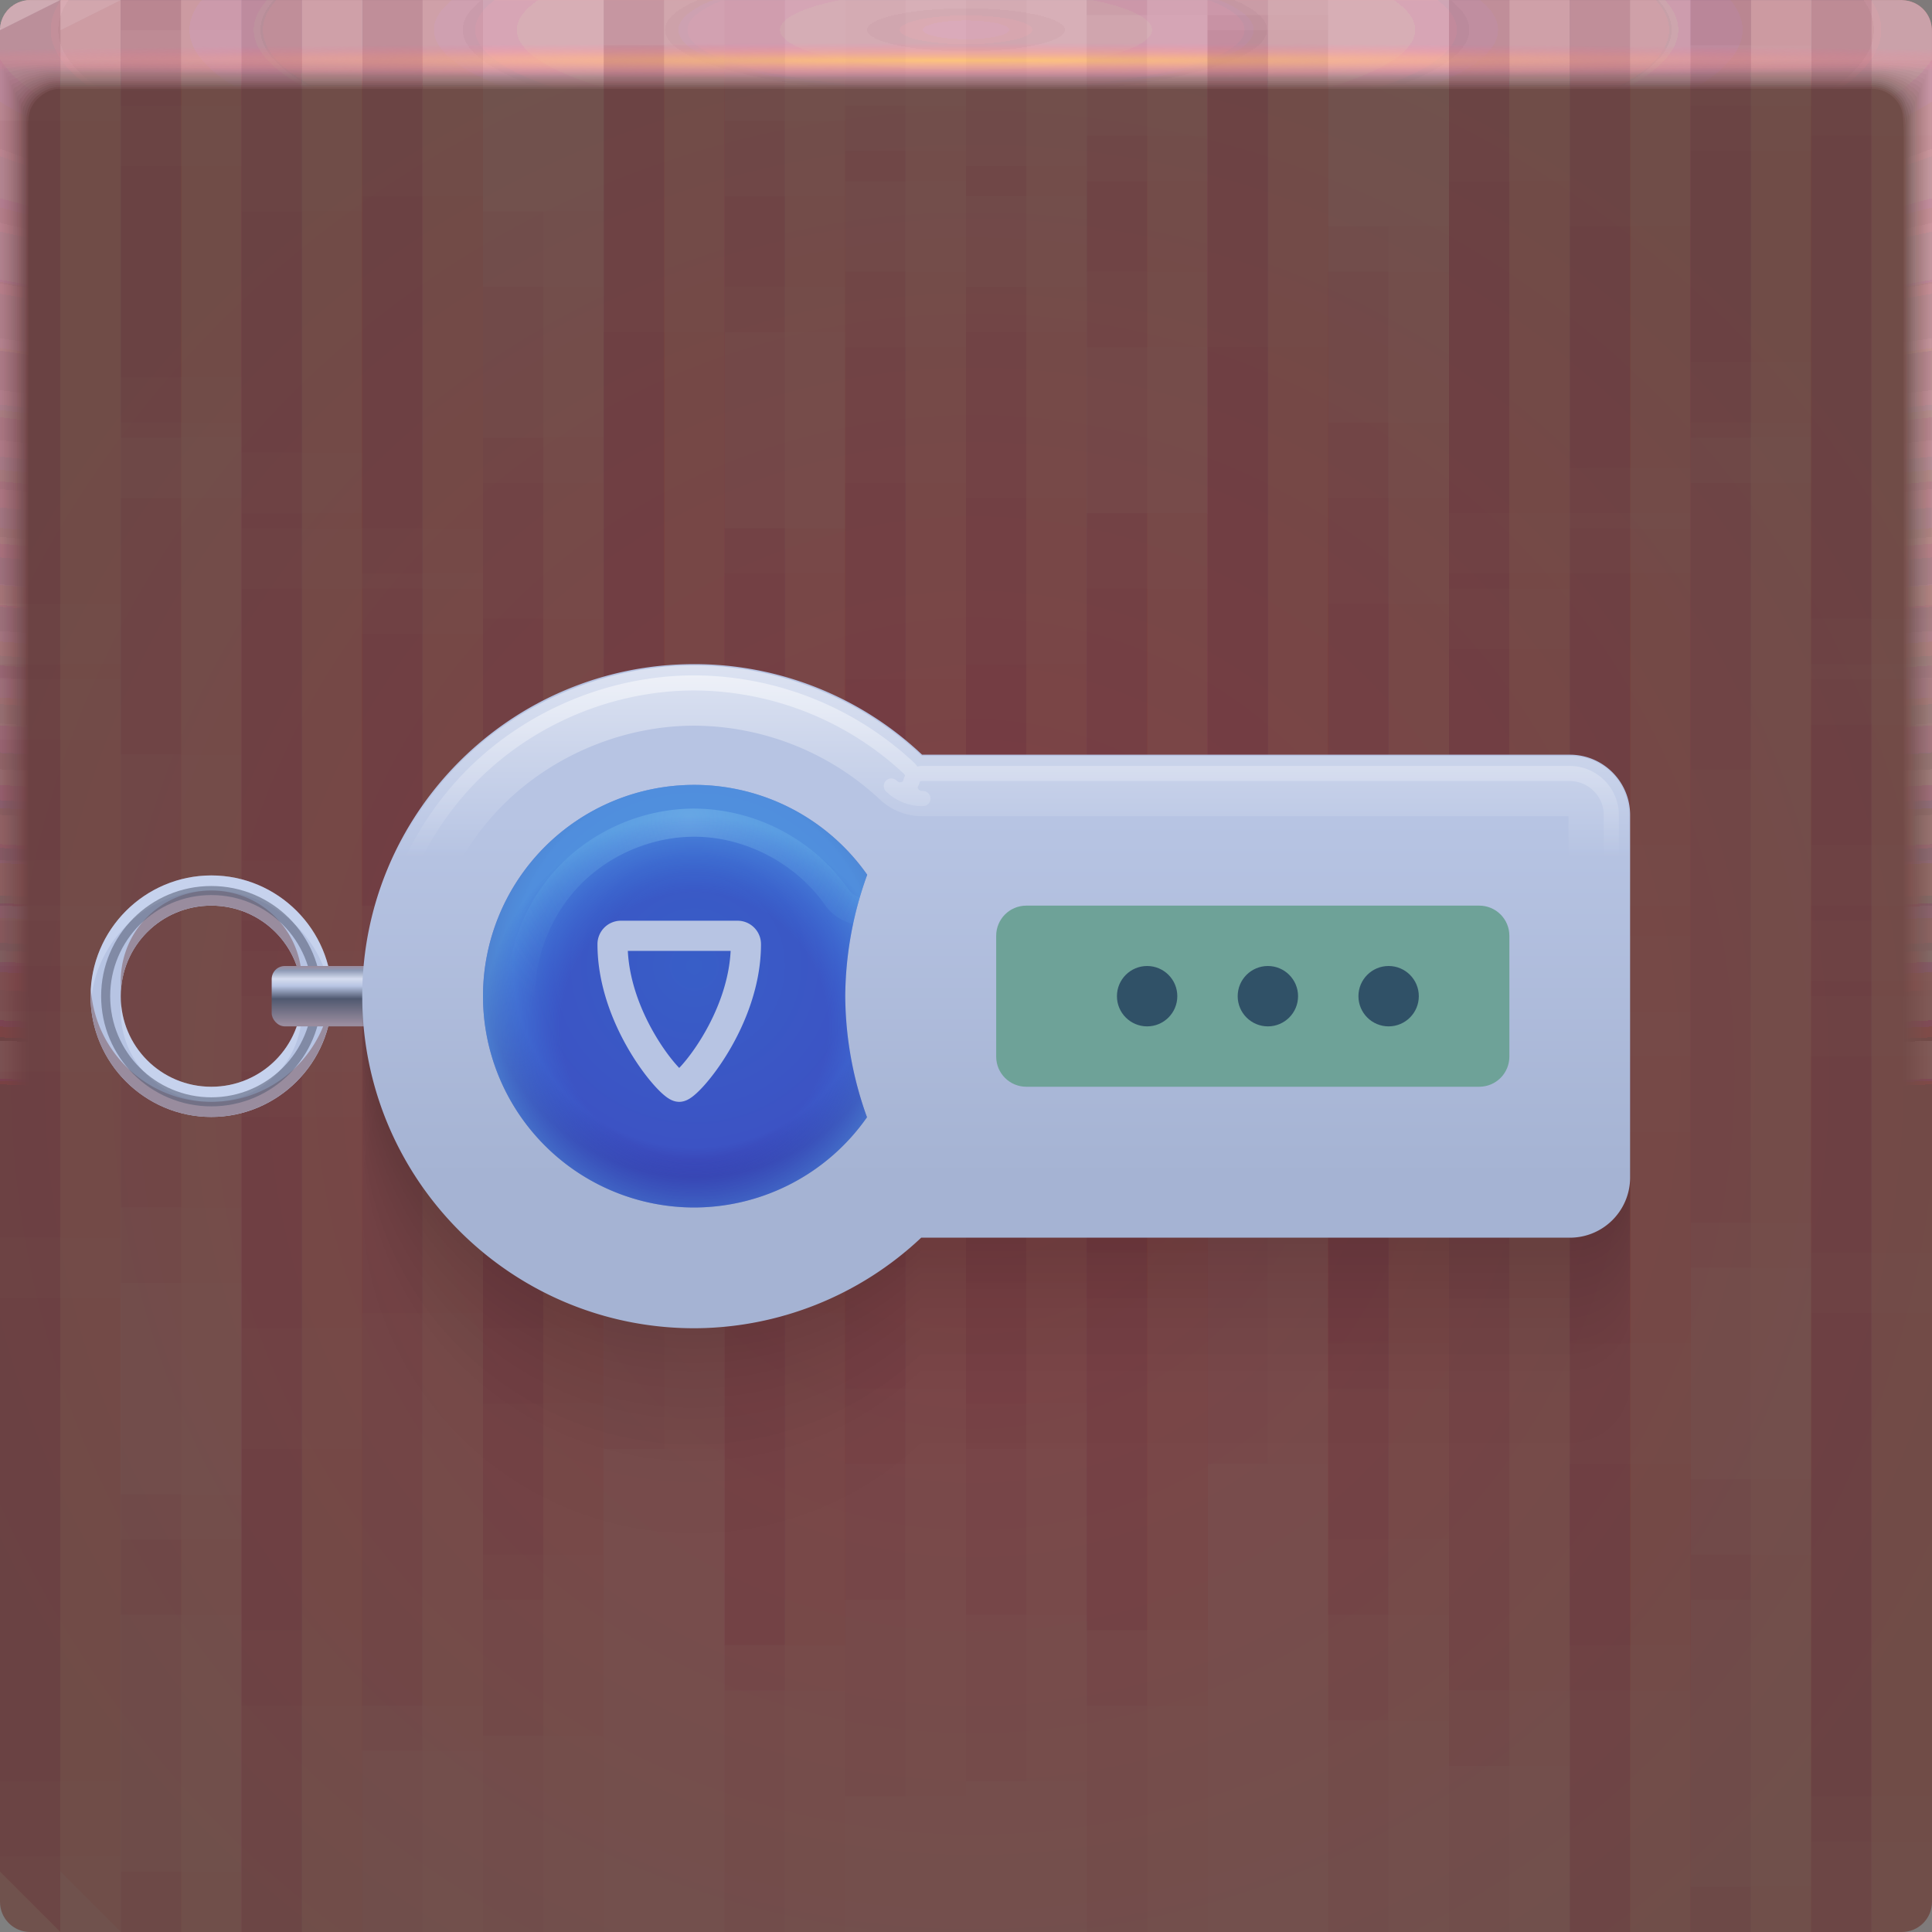 <svg width="64" height="64" xmlns="http://www.w3.org/2000/svg" xmlns:xlink="http://www.w3.org/1999/xlink"><rect width="100%" height="100%" fill="#808080" stroke="none"/><defs><radialGradient id="c" cx="31.744" cy="35.593" r="32" gradientTransform="matrix(-1.155 0 0 1.155 68.931 -5.529)" gradientUnits="userSpaceOnUse"><stop stop-color="#7f474b" offset="0"/><stop stop-color="#70524d" offset="1"/></radialGradient><radialGradient id="d" cx="35.574" cy="1.019" r="32" gradientTransform="matrix(0 1.125 -5.175 0 37.271 -39.029)" gradientUnits="userSpaceOnUse" xlink:href="#a"/><radialGradient id="e" cx="35.574" cy="1.036" r="32" gradientTransform="matrix(0 1.125 -5.175 0 37.363 -39.029)" gradientUnits="userSpaceOnUse" xlink:href="#a"/><radialGradient id="f" cx="35.574" cy="1.055" r="32" gradientTransform="matrix(0 1.125 -5.175 0 37.458 -39.029)" gradientUnits="userSpaceOnUse" xlink:href="#a"/><radialGradient id="g" cx="35.574" cy="1.071" r="32" gradientTransform="matrix(0 1.125 -5.175 0 37.544 -39.029)" gradientUnits="userSpaceOnUse" xlink:href="#a"/><radialGradient id="h" cx="35.574" cy="1.091" r="32" gradientTransform="matrix(0 1.125 -5.175 0 37.648 -39.029)" gradientUnits="userSpaceOnUse" xlink:href="#a"/><radialGradient id="i" cx="35.574" cy="1.113" r="32" gradientTransform="matrix(0 1.125 -5.175 0 37.758 -39.029)" gradientUnits="userSpaceOnUse" xlink:href="#a"/><radialGradient id="j" cx="35.574" cy="1.135" r="32" gradientTransform="matrix(0 1.125 -5.175 0 37.875 -39.029)" gradientUnits="userSpaceOnUse" xlink:href="#a"/><radialGradient id="k" cx="35.574" cy="1.159" r="32" gradientTransform="matrix(0 1.125 -5.175 0 38 -39.029)" gradientUnits="userSpaceOnUse" xlink:href="#a"/><radialGradient id="l" cx="35.574" cy="1.18" r="32" gradientTransform="matrix(0 1.125 -5.175 0 38.107 -39.029)" gradientUnits="userSpaceOnUse" xlink:href="#a"/><radialGradient id="m" cx="35.574" cy="1.208" r="32" gradientTransform="matrix(0 1.125 -5.175 0 38.252 -39.029)" gradientUnits="userSpaceOnUse" xlink:href="#a"/><radialGradient id="n" cx="35.574" cy="1.239" r="32" gradientTransform="matrix(0 1.125 -5.175 0 38.411 -39.029)" gradientUnits="userSpaceOnUse" xlink:href="#a"/><radialGradient id="o" cx="35.574" cy="1.273" r="32" gradientTransform="matrix(0 1.125 -5.175 0 38.587 -39.029)" gradientUnits="userSpaceOnUse" xlink:href="#a"/><radialGradient id="p" cx="35.574" cy="1.304" r="32" gradientTransform="matrix(0 1.125 -5.175 0 38.75 -39.029)" gradientUnits="userSpaceOnUse" xlink:href="#a"/><radialGradient id="q" cx="35.574" cy="1.346" r="32" gradientTransform="matrix(0 1.125 -5.175 0 38.966 -39.029)" gradientUnits="userSpaceOnUse" xlink:href="#a"/><radialGradient id="r" cx="35.574" cy="1.393" r="32" gradientTransform="matrix(0 1.125 -5.175 0 39.208 -39.029)" gradientUnits="userSpaceOnUse" xlink:href="#a"/><radialGradient id="s" cx="35.574" cy="1.439" r="32" gradientTransform="matrix(0 1.125 -5.175 0 39.446 -39.029)" gradientUnits="userSpaceOnUse" xlink:href="#a"/><radialGradient id="t" cx="36.463" cy="1.498" r="32" gradientTransform="matrix(0 .018 -1.276 0 33.91 1.341)" gradientUnits="userSpaceOnUse"><stop stop-color="#ffc67d" offset="0"/><stop stop-color="#ff88ae" stop-opacity="0" offset="1"/></radialGradient><radialGradient id="y" cx="21" cy="31.091" r="6.363" gradientTransform="translate(-.101 -3.202) scale(1.1)" gradientUnits="userSpaceOnUse"><stop stop-color="#385ec7" offset="0"/><stop stop-color="#3c53c4" offset=".857"/><stop stop-color="#373cad" offset="1"/></radialGradient><radialGradient id="z" cx="21" cy="32.909" r="6.363" gradientTransform="translate(-.101 -3.202) scale(1.1)" gradientUnits="userSpaceOnUse"><stop stop-color="#385ec7" stop-opacity=".001" offset="0"/><stop stop-color="#33a6ff" stop-opacity=".001" offset=".631"/><stop stop-color="#6be0ff" stop-opacity=".42" offset="1"/></radialGradient><radialGradient id="A" cx="20.787" cy="26.621" r="5.851" gradientTransform="matrix(1.3 0 0 1.381 -4.21 -10.603)" gradientUnits="userSpaceOnUse"><stop stop-color="#bcf9ff" stop-opacity=".223" offset="0"/><stop stop-color="#80f4ff" stop-opacity="0" offset="1"/></radialGradient><linearGradient id="b"><stop stop-color="#fff" offset="0"/><stop stop-color="#fff" stop-opacity="0" offset="1"/></linearGradient><linearGradient id="a"><stop stop-color="#f3c4d3" stop-opacity=".098" offset="0"/><stop stop-color="#f3c4d3" stop-opacity=".001" offset="1"/></linearGradient><linearGradient id="x" x1="20.685" x2="20.685" y1="15.441" y2="27.433" gradientUnits="userSpaceOnUse" xlink:href="#b"/><linearGradient id="w" x1="20.685" x2="20.685" y1="15.01" y2="27.433" gradientUnits="userSpaceOnUse" xlink:href="#b"/><linearGradient id="v" x1="29.017" x2="29.017" y1="38.021" y2="26.135" gradientTransform="translate(2)" gradientUnits="userSpaceOnUse"><stop stop-color="#a5b3d3" offset="0"/><stop stop-color="#b7c4e3" offset="1"/></linearGradient><linearGradient id="u" x1="8.623" x2="8.623" y1="32.932" y2="31.01" gradientTransform="translate(2)" gradientUnits="userSpaceOnUse"><stop stop-color="#998c9e" offset="0"/><stop stop-color="#505970" offset=".44"/><stop stop-color="#b7c4e3" offset=".659"/><stop stop-color="#d6ddef" offset=".784"/><stop stop-color="#8e9ab5" offset=".93"/><stop stop-color="#998c9e" offset="1"/></linearGradient></defs><path d="M1 0C.446 0 0 .446 0 1v62c0 .554.446 1 1 1h62c.554 0 1-.446 1-1V1c0-.554-.446-1-1-1z" fill="url(#c)"/><path d="M1 0C.446 0 0 .446 0 1v62-.224V63 2h1.752c19.15.002 39.445 0 60.213 0H64v61-.334V63 1a.998.998 0 0 0-1-1z" fill="url(#d)" transform="translate(0 .002)"/><path d="M1 0a.998.998 0 0 0-1 1.006v61.98-.197c0-.277.004-.184.01.246.012.016.03-.297.052-.897v-60c.072-.009.133-.013.185-.013.29-.016.357-.032.774-.044.246-.011.496-.019.747-.019 19.183.002 39.392 0 60.2 0 .346 0 .689.012 1.023.03.268.01.389.02.52.033.106 0 .22.01.427.028v59.744c.027.754.05 1.148.059 1.123l.003-.334v.286V1.21c0-.143 0-.22-.002-.224A.996.996 0 0 0 62.986 0H1" fill="url(#e)" transform="translate(0 .002)"/><path d="M1 0a.998.998 0 0 0-1 1.006v61.966-.169c0-.245.008-.145.021.266.022.034.06-.247.104-.807V2.274a.744.744 0 0 1 .173-.025c.27-.031.341-.064.743-.088.242-.022.492-.037.742-.037 19.217.002 39.34 0 60.187 0 .347 0 .69.024 1.013.06.256.02.372.042.494.065.1 0 .206.02.398.057v59.731c.055.703.102 1.052.119 1.003.004-.154.006-.265.006-.333v.237V1.196c0-.139 0-.215-.003-.224A.994.994 0 0 0 63.19.02a1.025 1.025 0 0 0-.217-.02H1" fill="url(#f)" transform="translate(0 .002)"/><path d="M1 0a.998.998 0 0 0-1 1.005v61.953-.14c0-.213.012-.107.031.287.034.05.091-.198.156-.718V2.413a.45.45 0 0 1 .16-.037c.252-.048.327-.097.715-.132.238-.034.487-.056.737-.056 19.25.002 39.286 0 60.173 0 .348 0 .688.036 1.001.09.244.029.356.062.47.098.091 0 .19.03.37.085v59.718c.082.653.151.957.176.884.007-.152.01-.262.01-.333v.188V1.184c0-.135 0-.21-.004-.224a.992.992 0 0 0-.819-.94 1.041 1.041 0 0 0-.217-.018H.999" fill="url(#g)" transform="translate(0 .002)"/><path d="M1 0a.998.998 0 0 0-1 1.005v61.939-.113c0-.18.015-.068.042.308.045.067.121-.149.208-.629V2.55a.312.312 0 0 1 .148-.05c.232-.063.311-.128.684-.176.234-.044.483-.074.732-.074 19.284.002 39.234 0 60.16 0 .35 0 .689.048.991.12.232.039.34.083.444.13.085 0 .176.04.341.114v59.704c.11.603.203.862.236.764a5.23 5.23 0 0 0 .014-.333v.14V1.168c0-.13-.002-.206-.006-.224a.991.991 0 0 0-.83-.927 1.066 1.066 0 0 0-.22-.017H1" fill="url(#h)" transform="translate(0 .002)"/><path d="M1 0a.998.998 0 0 0-1 1.004V62.93v-.084c0-.148.02-.029.052.328.056.084.152-.099.26-.539V2.686c.053-.04.097-.061.136-.061.212-.08.297-.16.655-.22.23-.056.477-.093.727-.093 19.317.002 39.18 0 60.147 0 .35 0 .688.06.98.151.22.047.322.102.418.162.078 0 .162.049.313.142v59.69c.137.553.253.767.295.645A4.73 4.73 0 0 0 64 62.77v.09V1.155c0-.126-.002-.202-.007-.224a.99.99 0 0 0-.843-.914A1.099 1.099 0 0 0 62.932 0H1" fill="url(#i)" transform="translate(0 .002)"/><path d="M1 0a.998.998 0 0 0-1 1.004v61.912-.056c0-.117.023.01.063.349.067.1.182-.05.312-.45V2.824c.048-.049.088-.074.123-.074.193-.095.282-.192.626-.264.225-.067.472-.11.721-.11h60.133c.352 0 .688.071.97.18a.944.944 0 0 1 .393.194c.07 0 .147.059.284.17V62.6c.164.502.304.671.354.524.014-.14.02-.25.02-.331v.042V1.14c0-.121-.002-.197-.009-.224a.99.99 0 0 0-.854-.902A1.142 1.142 0 0 0 62.918 0H1" fill="url(#j)" transform="translate(0 .002)"/><path d="M1 0a.998.998 0 0 0-1 1.004v61.898-.029c0-.084.027.049.073.37.079.117.212 0 .365-.36V2.96c.043-.057.079-.086.11-.086.174-.112.267-.225.596-.309a2.19 2.19 0 0 1 .717-.129c19.385.002 39.075 0 60.12 0 .353 0 .687.084.958.211a.81.81 0 0 1 .368.227c.063 0 .132.068.256.199v59.665c.192.452.354.576.413.404a3.11 3.11 0 0 0 .024-.33V1.125c0-.117-.004-.193-.01-.224a.99.99 0 0 0-.868-.89A1.198 1.198 0 0 0 62.905 0H1" fill="url(#k)" transform="translate(0 .002)"/><path d="M1 0a.998.998 0 0 0-1 1.003v61.885c0-.052.03.087.084.39.09.135.242.05.416-.27V3.097C.538 3.034.57 3 .599 3c.154-.127.251-.257.566-.352.217-.089.463-.148.711-.148 19.418.002 39.022 0 60.107 0 .355 0 .687.096.947.242a.723.723 0 0 1 .343.258c.056 0 .118.079.227.227v59.651c.22.402.406.482.473.285.018-.132.027-.243.027-.33V1.112c0-.113-.004-.188-.012-.224a.99.99 0 0 0-.879-.877A1.273 1.273 0 0 0 62.891 0H1.001" fill="url(#l)" transform="translate(0 .002)"/><path d="M1 0a.998.998 0 0 0-1 1.003v61.899c0-.02.035.126.094.41.101.152.273.1.468-.18V3.235c.034-.073.062-.11.087-.11.135-.143.236-.29.536-.397.213-.1.459-.166.707-.166 19.452.002 38.969 0 60.093 0 .356 0 .687.108.936.272a.678.678 0 0 1 .317.29c.05 0 .103.089.2.256v59.64c.246.352.455.386.531.165.02-.128.03-.239.03-.33V1.1c0-.108-.004-.184-.013-.224a.99.99 0 0 0-.891-.864 1.376 1.376 0 0 0-.218-.01H1" fill="url(#m)" transform="translate(0 .002)"/><path d="M1 0a.998.998 0 0 0-1 1.002v61.913c0 .013.039.165.105.432.112.168.303.148.52-.092V3.373c.029-.081.053-.123.074-.123.116-.159.222-.321.507-.44a1.52 1.52 0 0 1 .701-.185c19.486.002 38.916 0 60.08 0 .357 0 .687.12.925.302a.66.66 0 0 1 .292.323c.043 0 .089.098.171.284V63.16c.275.302.507.29.591.046.022-.125.034-.236.034-.33V1.085c0-.104-.005-.18-.016-.224a.99.99 0 0 0-.903-.852 1.514 1.514 0 0 0-.218-.008H1" fill="url(#n)" transform="translate(0 .002)"/><path d="M1 0a.998.998 0 0 0-1 1.002V62.93c0 .045.042.203.115.453.123.184.333.197.572-.003V3.51c.024-.089.045-.135.062-.135.097-.174.207-.353.478-.484.204-.122.448-.203.696-.203 19.519.002 38.863 0 60.067 0a1.4 1.4 0 0 1 .914.332c.15.103.224.225.267.355.035 0 .073.108.142.313V63.3c.302.251.557.196.65-.074a1.7 1.7 0 0 0 .037-.33V1.071c0-.1-.006-.175-.017-.224a.99.99 0 0 0-.915-.84A1.712 1.712 0 0 0 62.85 0H1" fill="url(#o)" transform="translate(0 .002)"/><path d="M1 0a.998.998 0 0 0-1 1.002v61.942c0 .077.046.242.126.473.134.201.363.246.624.086V3.647C.77 3.55.785 3.5.8 3.5a.981.981 0 0 1 .447-.529c.2-.133.444-.221.691-.221 19.553.002 38.811 0 60.053 0 .36 0 .686.144.903.362a.688.688 0 0 1 .242.388c.028 0 .059.118.114.341v59.598c.33.2.608.1.709-.194.026-.117.04-.228.04-.329V1.056c0-.095-.006-.17-.018-.224a.991.991 0 0 0-.927-.827A2.015 2.015 0 0 0 62.836 0H1" fill="url(#p)" transform="translate(0 .002)"/><path d="M1 0a.998.998 0 0 0-1 1.001v61.956c0 .11.05.281.136.494.146.218.394.296.677.176V3.784c.014-.105.026-.16.036-.16a.967.967 0 0 1 .419-.572c.196-.144.439-.24.686-.24 19.586.002 38.758 0 60.04 0 .36 0 .685.156.892.392a.73.73 0 0 1 .216.42c.021 0 .044.128.086.37v59.585c.356.15.658.005.768-.314.029-.114.044-.224.044-.328V1.042c0-.09-.007-.166-.02-.224a.992.992 0 0 0-.94-.814 2.524 2.524 0 0 0-.217-.005H1" fill="url(#q)" transform="translate(0 .002)"/><path d="M1 0a.998.998 0 0 0-1 1v61.972c0 .142.054.32.147.515a.643.643 0 0 0 .728.265V3.922c.01-.114.018-.172.025-.172a.97.97 0 0 1 .389-.617c.192-.155.434-.258.68-.258 19.62.002 38.705 0 60.027 0 .362 0 .686.168.882.422a.794.794 0 0 1 .19.453c.015 0 .03.137.057.398V63.72c.385.1.71-.09.828-.434.03-.11.047-.22.047-.328V1.028c0-.086-.007-.161-.021-.224a.994.994 0 0 0-.951-.802A3.563 3.563 0 0 0 62.809 0H1" fill="url(#r)" transform="translate(0 .002)"/><path d="M1 0a.998.998 0 0 0-1 1v61.986c0 .174.058.358.157.535a.802.802 0 0 0 .78.355V4.06c.005-.122.01-.185.013-.185a.987.987 0 0 1 .36-.66c.187-.166.429-.277.675-.277 19.653.002 38.652 0 60.013 0 .363 0 .685.18.87.452a.876.876 0 0 1 .166.485c.007 0 .015.147.028.427V63.86c.412.05.76-.186.887-.553a1.1 1.1 0 0 0 .05-.328V1.014A.996.996 0 0 0 63.014 0a6.67 6.67 0 0 0-.219 0H1" fill="url(#s)" transform="translate(0 .002)"/><path d="M1 0a.998.998 0 0 0-1 1v2h64V1.002a.998.998 0 0 0-1-1H1z" fill="url(#t)" transform="translate(0 .002)"/><g><g fill="#502" color="#000"><g fill-opacity=".036"><path d="M2 0 0 1v21.5h2zm2 0v3.5h2V0zm4 0v17.5h2V0zm4 0v32.5h2V0zm8 0v27.5h2V0zm16 0v.5h2V0zm12 0v19.5h2V0zm4 0v33.5h2V0zm4 0v14.5h2V0zm4 0v30.5h2V0zM40 .5v37h2V.5zm-36 5v37h2v-37zm28 0v37h2v-37zm-8 1v37h2v-37zm-8 3v37h2v-37zm12 2v37h2v-37zm16 5v37h2v-37zm-36 3v37h2v-37zm28 0v37h2v-37zm12 2v37h2v-37zm-48 3v37h2v-37zm60 8V64h2V32.5zm-8 5V64h2V37.5zm4 14V64h2V51.5z"/><path d="M2 0 0 1v29h2zm2 0v14h2V0zm4 0v33h2V0zm4 0v19h2V0zm8 0v37h2V0zm20 0v27h2V0zm8 0v32h2V0zm4 0v17h2V0zm4 0v3h2V0zm4 0v22h2V0zM28 5v37h2V5zm28 0v37h2V5zM36 6v37h2V6zm8 3v37h2V9zm-12 2v37h2V11zm-16 5v37h2V16zm8 3v37h2V19zm28 0v37h2V19zm-40 2v37h2V21zm48 3v37h2V24zM0 32v30l2 2V32zm8 5v27h2V37zM4 51v13h2V51z"/><path d="M2 0 0 1v27.5h2zm2 0v12.5h2V0zm4 0v31.5h2V0zm4 0v17.5h2V0zm8 0v35.5h2V0zm20 0v25.5h2V0zm8 0v30.5h2V0zm4 0v15.5h2V0zm4 0v1.5h2V0zm4 0v20.5h2V0zM28 3.5v37h2v-37zm28 0v37h2v-37zm-20 1v37h2v-37zm8 3v37h2v-37zm-12 2v37h2v-37zm-16 5v37h2v-37zm8 3v37h2v-37zm28 0v37h2v-37zm-40 2v37h2v-37zm48 3v37h2v-37zm-60 8V62l2 2V30.5zm8 5V64h2V35.5zm-4 14V64h2V49.5z"/><path d="M2 0 0 1v19h2zm2 0v1h2V0zm4 0v15h2V0zm4 0v30h2V0zm8 0v25h2V0zm20 0v35h2V0zm8 0v17h2V0zm4 0v31h2V0zm4 0v12h2V0zm4 0v28h2V0zM4 3v37h2V3zm28 0v37h2V3zm-8 1v37h2V4zm-8 3v37h2V7zm12 2v37h2V9zm16 5v37h2V14zM8 17v37h2V17zm28 0v37h2V17zm12 2v37h2V19zM0 22v37h2V22zm60 8v34h2V30zm-8 5v29h2V35zm4 14v15h2V49z"/><path d="M2 0 0 1v32.5h2zm2 0v14.5h2V0zm4 0v28.5h2V0zm16 0v9.5h2V0zm8 0v6.5h2V0zm4 0v11.5h2V0zm12 0v30.5h2V0zm8 0v25.5h2V0zM20 1.5v37h2v-37zm40 3v37h2v-37zm-48 2v37h2v-37zm40 1v37h2v-37zm-12 4v37h2v-37zm-36 5v37h2v-37zm28 0v37h2v-37zm-8 1v37h2v-37zm-8 3v37h2v-37zm12 2v37h2v-37zm16 5V64h2V27.5zm-36 3V64h2V30.5zm28 0V64h2V30.5zm12 2V64h2V32.5zm-48 3V62l2 2V35.5zm60 8V64h2V43.5zm-8 5V64h2V48.5zm4 14V64h2v-1.5z"/><path d="M4 0v25h2V0zm8 0v30h2V0zm12 0v11h2V0zm4 0v6h2V0zm8 0v9h2V0zm16 0v28h2V0zm4 0v14h2V0zm4 0v33h2V0zM40 1v37h2V1zM0 4v37h2V4zm48 2v37h2V6zM8 7v37h2V7zm12 4v37h2V11zm8 5v37h2V16zm28 0v37h2V16zm-20 1v37h2V17zm8 3v37h2V20zm-12 2v37h2V22zm-16 5v37h2V27zm8 3v34h2V30zm28 0v34h2V30zm-40 2v32h2V32zm48 3v29h2V35zM0 43v19l2 2V43zm8 5v16h2V48zM4 62v2h2v-2z"/></g><g fill-opacity=".015"><path d="M4 0 2 1v21.5h2zm2 0v3.5h2V0zm4 0v17.5h2V0zm4 0v32.5h2V0zm8 0v27.5h2V0zm16 0v.5h2V0zm12 0v19.5h2V0zm4 0v33.5h2V0zm4 0v14.5h2V0zm4 0v30.5h2V0zM42 .5v37h2V.5zm-36 5v37h2v-37zm28 0v37h2v-37zm-8 1v37h2v-37zm-8 3v37h2v-37zm12 2v37h2v-37zm16 5v37h2v-37zm-36 3v37h2v-37zm28 0v37h2v-37zm12 2v37h2v-37zm-48 3v37h2v-37zm60 8V64h2V32.5zm-8 5V64h2V37.5zm4 14V64h2V51.5z"/><path d="M4 0 2 1v29h2zm2 0v14h2V0zm4 0v33h2V0zm4 0v19h2V0zm8 0v37h2V0zm20 0v27h2V0zm8 0v32h2V0zm4 0v17h2V0zm4 0v3h2V0zm4 0v22h2V0zM30 5v37h2V5zm28 0v37h2V5zM38 6v37h2V6zm8 3v37h2V9zm-12 2v37h2V11zm-16 5v37h2V16zm8 3v37h2V19zm28 0v37h2V19zm-40 2v37h2V21zm48 3v37h2V24zM2 32v30l2 2V32zm8 5v27h2V37zM6 51v13h2V51z"/><path d="M4 0 2 1v27.5h2zm2 0v12.5h2V0zm4 0v31.5h2V0zm4 0v17.5h2V0zm8 0v35.5h2V0zm20 0v25.5h2V0zm8 0v30.5h2V0zm4 0v15.5h2V0zm4 0v1.5h2V0zm4 0v20.5h2V0zM30 3.5v37h2v-37zm28 0v37h2v-37zm-20 1v37h2v-37zm8 3v37h2v-37zm-12 2v37h2v-37zm-16 5v37h2v-37zm8 3v37h2v-37zm28 0v37h2v-37zm-40 2v37h2v-37zm48 3v37h2v-37zm-60 8V62l2 2V30.5zm8 5V64h2V35.5zm-4 14V64h2V49.5z"/><path d="M4 0 2 1v19h2zm2 0v1h2V0zm4 0v15h2V0zm4 0v30h2V0zm8 0v25h2V0zm20 0v35h2V0zm8 0v17h2V0zm4 0v31h2V0zm4 0v12h2V0zm4 0v28h2V0zM6 3v37h2V3zm28 0v37h2V3zm-8 1v37h2V4zm-8 3v37h2V7zm12 2v37h2V9zm16 5v37h2V14zm-36 3v37h2V17zm28 0v37h2V17zm12 2v37h2V19zM2 22v37h2V22zm60 8v34h2V30zm-8 5v29h2V35zm4 14v15h2V49z"/><path d="M4 0 2 1v32.5h2zm2 0v14.5h2V0zm4 0v28.5h2V0zm16 0v9.5h2V0zm8 0v6.5h2V0zm4 0v11.5h2V0zm12 0v30.5h2V0zm8 0v25.5h2V0zM22 1.5v37h2v-37zm40 3v37h2v-37zm-48 2v37h2v-37zm40 1v37h2v-37zm-12 4v37h2v-37zm-36 5v37h2v-37zm28 0v37h2v-37zm-8 1v37h2v-37zm-8 3v37h2v-37zm12 2v37h2v-37zm16 5V64h2V27.5zm-36 3V64h2V30.5zm28 0V64h2V30.5zm12 2V64h2V32.5zm-48 3V62l2 2V35.5zm60 8V64h2V43.5zm-8 5V64h2V48.5zm4 14V64h2v-1.5z"/><path d="M6 0v25h2V0zm8 0v30h2V0zm12 0v11h2V0zm4 0v6h2V0zm8 0v9h2V0zm16 0v28h2V0zm4 0v14h2V0zm4 0v33h2V0zM42 1v37h2V1zM2 4v37h2V4zm48 2v37h2V6zM10 7v37h2V7zm12 4v37h2V11zm8 5v37h2V16zm28 0v37h2V16zm-20 1v37h2V17zm8 3v37h2V20zm-12 2v37h2V22zm-16 5v37h2V27zm8 3v34h2V30zm28 0v34h2V30zm-40 2v32h2V32zm48 3v29h2V35zM2 43v19l2 2V43zm8 5v16h2V48zM6 62v2h2v-2z"/></g></g></g><g transform="translate(0 1)"><g transform="translate(2)" paint-order="stroke fill markers"><path d="M5 36c2.203 0 4-1.797 4-4s-1.797-4-4-4-4 1.797-4 4 1.797 4 4 4zm0-1c-1.663 0-3-1.337-3-3s1.337-3 3-3 3 1.337 3 3-1.337 3-3 3z" color="#000" fill="#b7c4e3" style="-inkscape-stroke:none"/><path d="M5 28a4.008 4.008 0 0 0-3.99 4.25C1.14 30.163 2.88 28.5 5 28.5s3.86 1.663 3.99 3.75c.005-.083.01-.166.01-.25 0-2.203-1.797-4-4-4zm-2.988 4.25A2.992 2.992 0 0 0 5 35.5a2.992 2.992 0 0 0 2.988-3.25C7.862 33.795 6.578 35 5 35s-2.862-1.205-2.988-2.75z" color="#000" fill="#e3edff" fill-opacity=".348" style="-inkscape-stroke:none"/><path d="M5 28.5a2.992 2.992 0 0 0-2.988 3.25C2.138 30.205 3.422 29 5 29s2.862 1.205 2.988 2.75A2.992 2.992 0 0 0 5 28.5zm-3.99 3.25c-.005.083-.01.166-.01.25 0 2.203 1.797 4 4 4a4.008 4.008 0 0 0 3.99-4.25C8.86 33.837 7.12 35.5 5 35.5s-3.86-1.663-3.99-3.75z" color="#000" fill="#998c9e" style="-inkscape-stroke:none"/><circle cx="5" cy="32" r="3.5" fill="none" stroke="#545c73" stroke-linecap="round" stroke-linejoin="round" stroke-opacity=".548" stroke-width=".3"/></g><rect x="9" y="31" width="4" height="2" rx=".434" ry=".434" fill="url(#u)" paint-order="stroke fill markers"/><g fill="#250f17" fill-opacity=".02" opacity=".478" paint-order="stroke fill markers"><path d="M23 27.802a11 11 0 1 0 0 22 11 11 0 0 0 7.516-3H52c1.108 0 2-.892 2-2v-12c0-1.108-.892-2-2-2H30.545a11 11 0 0 0-7.545-3z"/><path d="M23 26.102a11 11 0 1 0 0 22 11 11 0 0 0 7.516-3H52c1.108 0 2-.892 2-2v-12c0-1.108-.892-2-2-2H30.545a11 11 0 0 0-7.545-3z"/><path d="M23 25.397a11 11 0 0 0 0 22 11 11 0 0 0 7.516-3H52c1.108 0 2-.892 2-2v-12c0-1.108-.892-2-2-2H30.545a11 11 0 0 0-7.545-3z"/><path d="M23 24.857a11 11 0 1 0 0 22 11 11 0 0 0 7.516-3H52c1.108 0 2-.892 2-2v-12c0-1.108-.892-2-2-2H30.545a11 11 0 0 0-7.545-3z"/><path d="M23 24.401a11 11 0 0 0 0 22 11 11 0 0 0 7.516-3H52c1.108 0 2-.892 2-2v-12c0-1.108-.892-2-2-2H30.545a11 11 0 0 0-7.545-3z"/><path d="M23 24a11 11 0 1 0 0 22 11 11 0 0 0 7.516-3H52c1.108 0 2-.892 2-2V29c0-1.108-.892-2-2-2H30.545A11 11 0 0 0 23 24z"/><path d="M23 23.637a11 11 0 0 0 0 22 11 11 0 0 0 7.516-3H52c1.108 0 2-.892 2-2v-12c0-1.108-.892-2-2-2H30.545a11 11 0 0 0-7.545-3z"/><path d="M23 23.303a11 11 0 1 0 0 22 11 11 0 0 0 7.516-3H52c1.108 0 2-.892 2-2v-12c0-1.108-.892-2-2-2H30.545a11 11 0 0 0-7.545-3z"/><path d="M23 22.992a11 11 0 1 0 0 22 11 11 0 0 0 7.516-3H52c1.108 0 2-.892 2-2v-12c0-1.108-.892-2-2-2H30.545a11 11 0 0 0-7.545-3z"/><path d="M23 22.701a11 11 0 1 0 0 22 11 11 0 0 0 7.516-3H52c1.108 0 2-.892 2-2v-12c0-1.108-.892-2-2-2H30.545a11 11 0 0 0-7.545-3z"/><path d="M23 22.425a11 11 0 0 0 0 22 11 11 0 0 0 7.516-3H52c1.108 0 2-.892 2-2v-12c0-1.108-.892-2-2-2H30.545a11 11 0 0 0-7.545-3z"/><path d="M23 22.162a11 11 0 1 0 0 22 11 11 0 0 0 7.516-3H52c1.108 0 2-.892 2-2v-12c0-1.108-.892-2-2-2H30.545a11 11 0 0 0-7.545-3z"/><path d="M23 21.911a11 11 0 1 0 0 22 11 11 0 0 0 7.516-3H52c1.108 0 2-.892 2-2v-12c0-1.108-.892-2-2-2H30.545a11 11 0 0 0-7.545-3z"/><path d="M23 21.671a11 11 0 1 0 0 22 11 11 0 0 0 7.516-3H52c1.108 0 2-.892 2-2v-12c0-1.108-.892-2-2-2H30.545a11 11 0 0 0-7.545-3z"/><path d="M23 21.439a11 11 0 0 0 0 22 11 11 0 0 0 7.516-3H52c1.108 0 2-.892 2-2v-12c0-1.108-.892-2-2-2H30.545a11 11 0 0 0-7.545-3z"/><path d="M23 21.216a11 11 0 1 0 0 22 11 11 0 0 0 7.516-3H52c1.108 0 2-.892 2-2v-12c0-1.108-.892-2-2-2H30.545a11 11 0 0 0-7.545-3z"/><path d="M23 21a11 11 0 1 0 0 22 11 11 0 0 0 7.516-3H52c1.108 0 2-.892 2-2V26c0-1.108-.892-2-2-2H30.545A11 11 0 0 0 23 21z"/></g><path d="M23 21c-6.075 0-11 4.925-11 11s4.925 11 11 11a11 11 0 0 0 7.516-3H52c1.108 0 2-.892 2-2V26c0-1.108-.892-2-2-2H30.545A11 11 0 0 0 23 21z" fill="url(#v)" paint-order="stroke fill markers"/><path transform="translate(2)" d="M21 22.039c-2.608 0-5.199 1.074-7.043 2.918S11.039 29.392 11.039 32s1.074 5.199 2.918 7.043 4.435 2.918 7.043 2.918c2.5-.009 4.984-1 6.803-2.717a1.04 1.04 0 0 1 .713-.283H50c.55 0 .96-.41.96-.96V26c0-.551-.41-.962-.96-.962H28.545a1.04 1.04 0 0 1-.713-.283A10.073 10.073 0 0 0 21 22.039z" fill="none" stroke="url(#w)" stroke-width="2" paint-order="stroke fill markers"/><path transform="translate(2)" d="M21 21.623c-2.722 0-5.413 1.114-7.338 3.04S10.623 29.277 10.623 32s1.114 5.413 3.04 7.338a10.485 10.485 0 0 0 7.339 3.039c2.61-.01 5.188-1.04 7.086-2.83.37-.381-.168-.952-.57-.606-.105.099.216-.178.103-.09-.113.089.234-.155.113-.078s.247-.133.12-.068.258-.11.125-.057.268-.085.13-.044.274-.06.133-.034.28-.033.137-.02c-.143.014.28-.005.137-.005-.535.02-.535.812 0 .832H50c.757 0 1.377-.62 1.377-1.377V26c0-.757-.62-1.377-1.377-1.377H28.545c-.535.02-.535.812 0 .832.143 0-.28-.02-.137-.006.143.014-.278-.046-.137-.02.141.028-.27-.073-.133-.033s-.264-.098-.13-.045-.253-.122-.125-.056-.24-.146-.12-.069c.121.078-.226-.166-.113-.078.113.088-.208-.188-.103-.09.402.346.94-.224.57-.605A10.475 10.475 0 0 0 21 21.623z" fill="none" stroke="url(#x)" stroke-linecap="round" stroke-linejoin="round" stroke-width=".5" paint-order="stroke fill markers"/><path d="M23 25a7 7 0 0 0-7 7 7 7 0 0 0 7 7 7 7 0 0 0 5.72-2.99A12 12 0 0 1 28 32a12 12 0 0 1 .727-4.023A7 7 0 0 0 23 25z" fill="url(#y)" paint-order="stroke fill markers"/><path d="M23 25a7 7 0 0 0-7 7 7 7 0 0 0 7 7 7 7 0 0 0 5.72-2.99A12 12 0 0 1 28 32a12 12 0 0 1 .727-4.023A7 7 0 0 0 23 25z" fill="url(#z)" paint-order="stroke fill markers"/><path d="M23 25.785c-1.633 0-3.24.666-4.394 1.82s-1.82 2.762-1.82 4.395.665 3.24 1.82 4.394 2.761 1.82 4.394 1.82h.002a6.293 6.293 0 0 0 5.074-2.654.793.793 0 0 1 .404-.308 12 12 0 0 1-.214-.873c-.368.087-.71.295-.955.646-.96 1.373-2.636 2.25-4.311 2.256-1.377 0-2.761-.574-3.734-1.547S17.719 33.376 17.719 32s.573-2.761 1.547-3.735 2.357-1.547 3.734-1.547c1.676 0 3.355.875 4.318 2.247a1.6 1.6 0 0 0 .952.644 12 12 0 0 1 .216-.875.79.79 0 0 1-.402-.305A6.296 6.296 0 0 0 23 25.785z" color="#000" fill="url(#A)" style="-inkscape-stroke:none" paint-order="stroke fill markers"/><path d="M34 29h15c.554 0 1 .446 1 1v4c0 .554-.446 1-1 1H34c-.554 0-1-.446-1-1v-4c0-.554.446-1 1-1z" fill="#6ea298" paint-order="stroke fill markers"/><g transform="translate(-.5)" fill="#001340" fill-opacity=".562" stroke-width="2" paint-order="stroke fill markers"><circle cx="38.5" cy="32" r="1"/><circle cx="42.5" cy="32" r="1"/><circle cx="46.5" cy="32" r="1"/></g><path d="M20.568 30a.276.276 0 0 0-.276.278c0 2.5 1.932 4.722 2.208 4.722s2.209-2.222 2.209-4.722a.276.276 0 0 0-.276-.278z" fill="none" stroke="#b7c4e3" color="#feab00"/></g></svg>